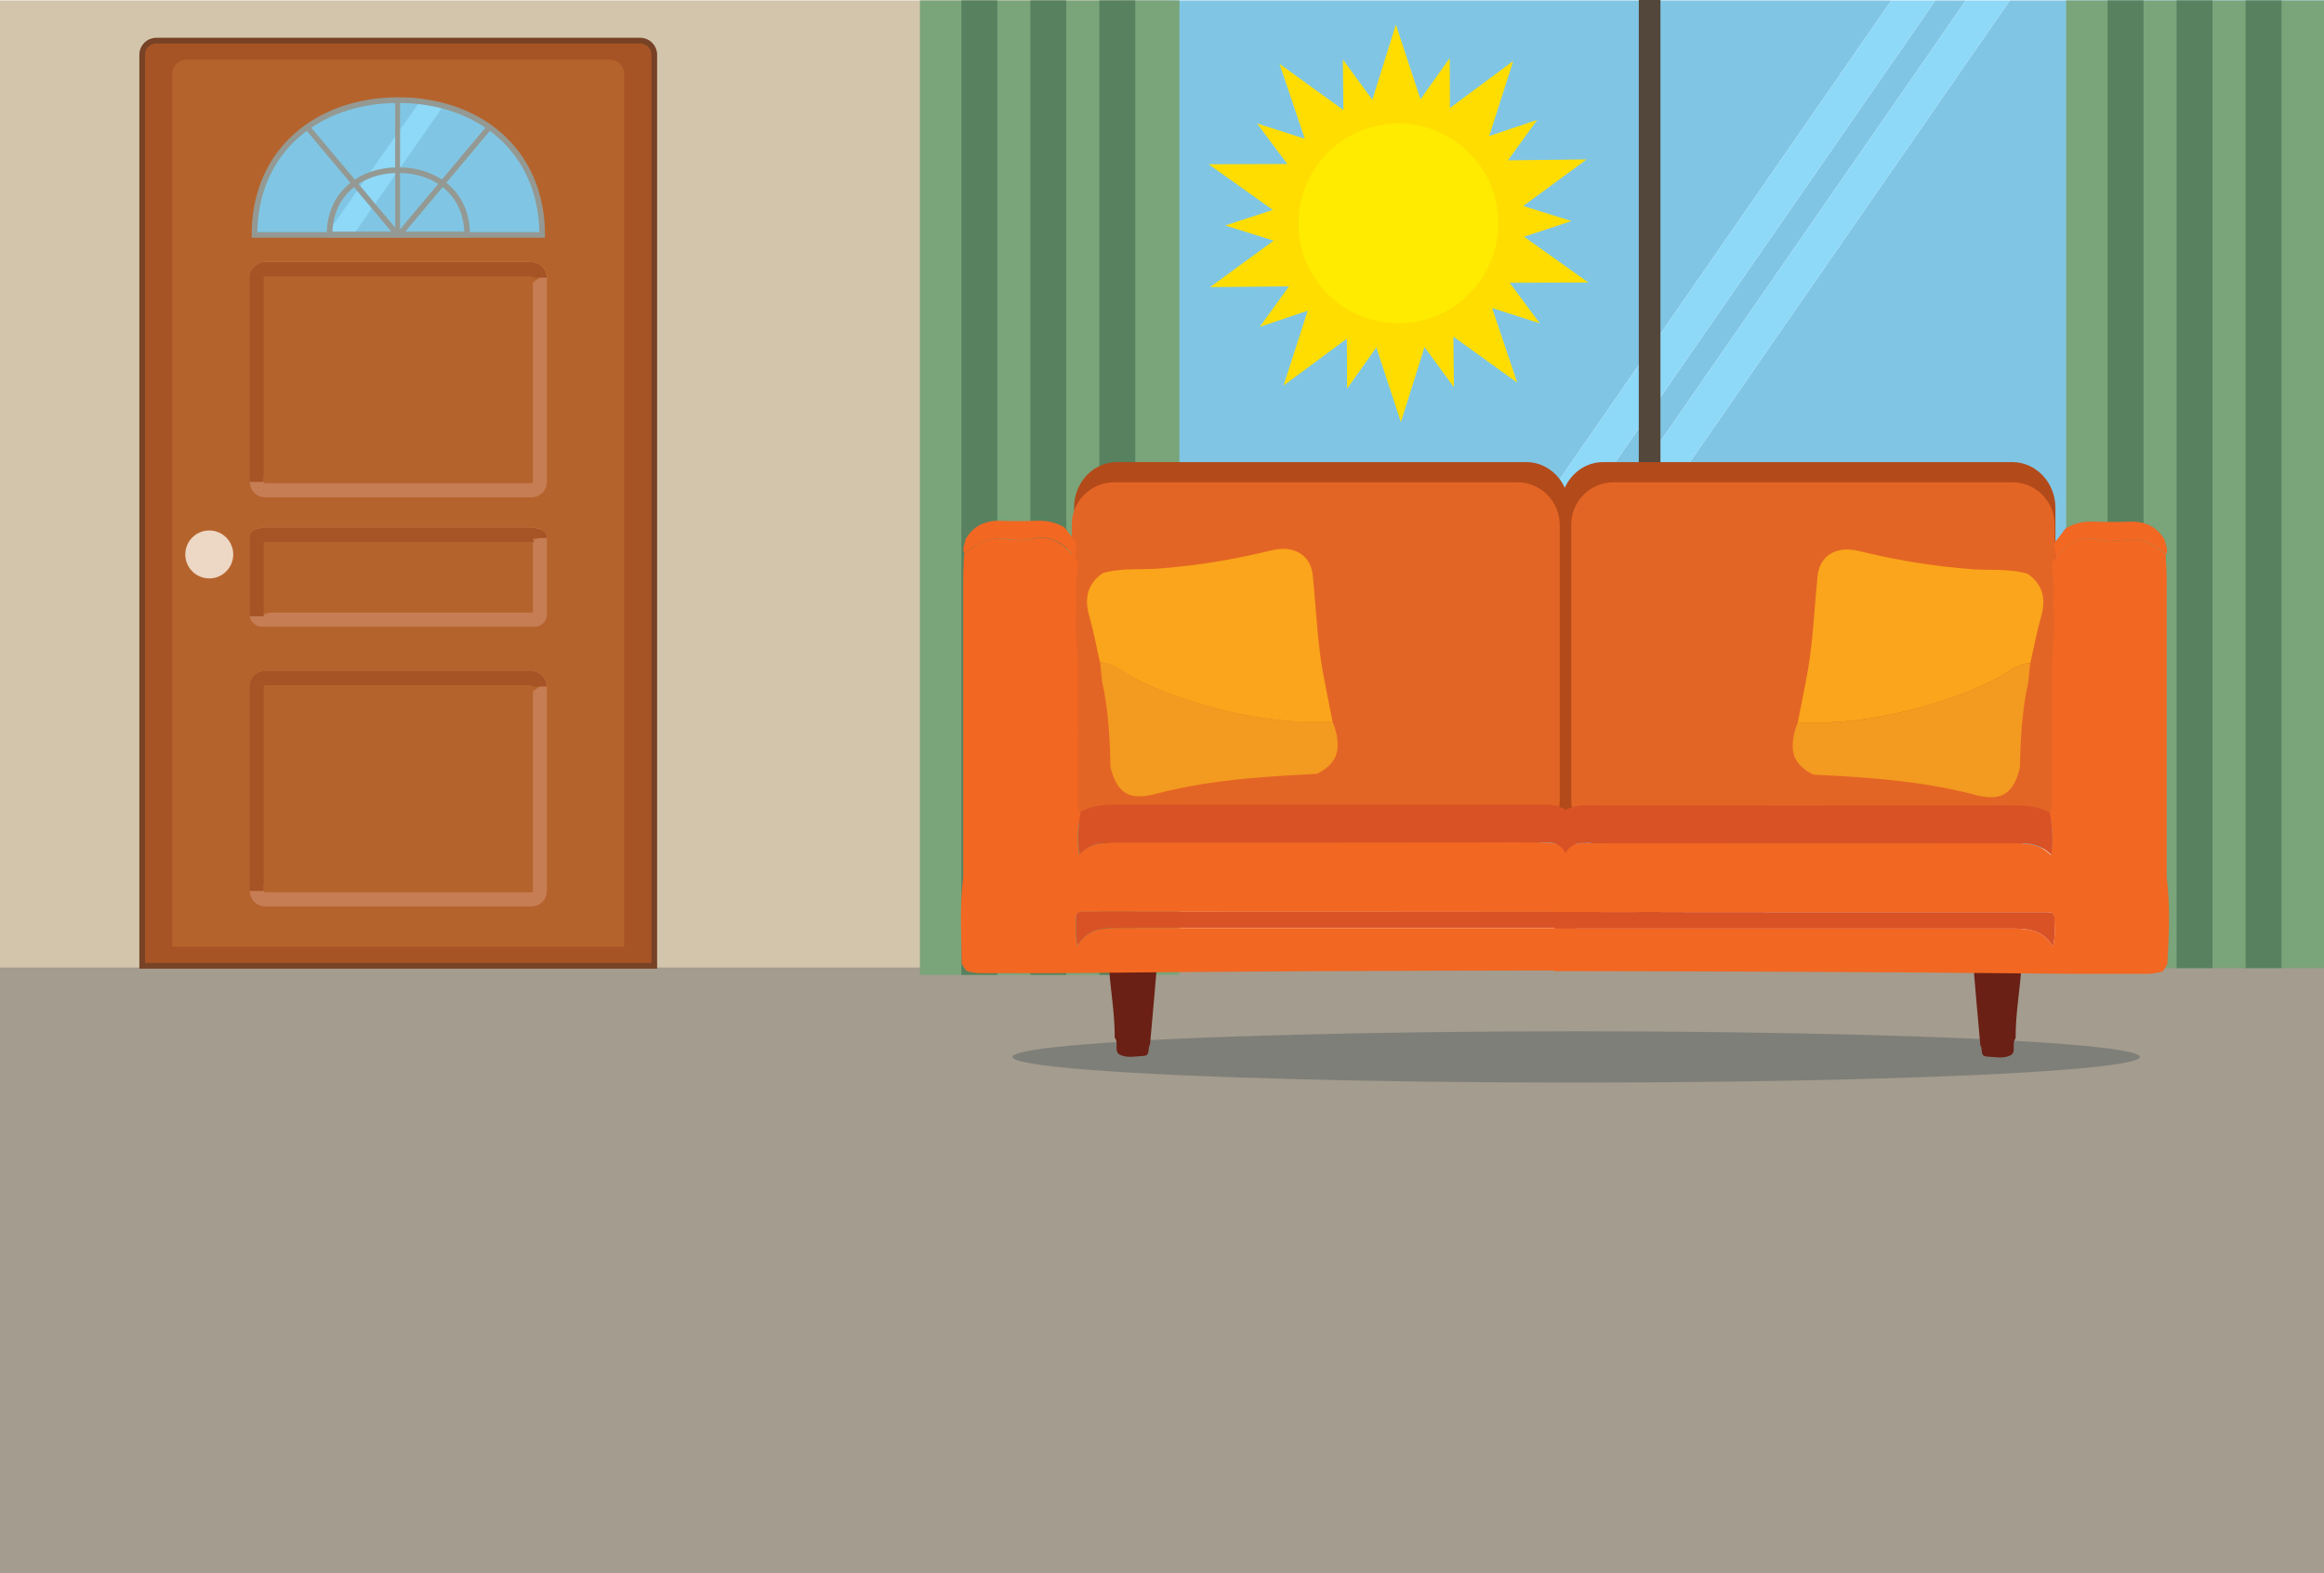 <?xml version="1.0" encoding="utf-8"?>
<!-- Generator: Adobe Illustrator 27.0.1, SVG Export Plug-In . SVG Version: 6.00 Build 0)  -->
<svg version="1.1" xmlns="http://www.w3.org/2000/svg" xmlns:xlink="http://www.w3.org/1999/xlink" x="0px" y="0px"
	 viewBox="0 0 1105 748" style="enable-background:new 0 0 1105 748;" xml:space="preserve">
<style type="text/css">
	.st0{fill:#80C6E4;}
	.st1{fill:#8ED8F8;}
	.st2{fill:#FFDD00;}
	.st3{fill:#FFEB00;}
	.st4{fill:#6C88B3;}
	.st5{fill:#7BC1E0;}
	.st6{opacity:0.2;}
	.st7{fill:#FFFFFF;}
	.st8{fill:#435369;}
	.st9{fill:#FFF45C;}
	.st10{fill:#D2C5AB;}
	.st11{fill:#A49C8E;}
	.st12{fill:#7AA47A;}
	.st13{fill:#58825F;}
	.st14{fill:#53473C;}
	.st15{fill:#7F7F79;}
	.st16{fill:#B34A1A;}
	.st17{fill:#E36525;}
	.st18{fill:none;}
	.st19{fill:#E6F2F1;}
	.st20{fill:#DBEDE8;}
	.st21{fill:#ED1F25;}
	.st22{fill:#6A2014;}
	.st23{fill:#A8D2CD;}
	.st24{fill:#F26722;}
	.st25{fill:#EE2834;}
	.st26{fill:#D72126;}
	.st27{fill:#E12126;}
	.st28{fill:#FAA51B;}
	.st29{fill:#F39A20;}
	.st30{fill:#DF2926;}
	.st31{fill:#D95226;}
	.st32{fill:#A65325;stroke:#774225;stroke-width:2.689;stroke-miterlimit:10;}
	.st33{fill:#B5632C;}
	.st34{fill:#B5632C;stroke:#C67D54;stroke-width:6.723;stroke-miterlimit:10;}
	.st35{fill:#B5632C;stroke:#A65325;stroke-width:6.723;stroke-miterlimit:10;}
	.st36{fill:none;stroke:#949993;stroke-width:2.689;stroke-miterlimit:10;}
	.st37{fill:#949993;}
	.st38{fill:#EDD7C5;}
</style>
<g id="sunny">
	<g>
		<polygon class="st0" points="955.6,0.2 782.2,250.4 768.1,240.7 934.7,0.2 920.2,0.2 746.8,250.4 732.7,240.7 899.3,0.2 
			531.8,0.2 531.8,403.3 1105,403.3 1105,0.2 		"/>
		<polygon class="st1" points="746.8,250.4 920.2,0.2 899.3,0.2 732.7,240.7 		"/>
		<polygon class="st1" points="782.2,250.4 955.6,0.2 934.7,0.2 768.1,240.7 		"/>
	</g>
	<g id="ray_2_00000158729180097927276530000009917888334251147923_">
		<polygon class="st2" points="662.3,65.7 689.3,27.6 689.5,73.9 		"/>
		<polygon class="st2" points="665.8,65.6 638.5,28.3 639,74.9 		"/>
		<polygon class="st2" points="641.8,72.8 597.7,58.7 625.6,96.1 		"/>
		<polygon class="st2" points="627.2,121.2 582.6,107.2 626.6,92.8 		"/>
		<polygon class="st2" points="643.2,140.5 599,155.4 626,117.9 		"/>
		<polygon class="st2" points="667.5,146.7 640.5,184.8 640.3,138.5 		"/>
		<polygon class="st2" points="690.8,137.4 691.3,184.1 664,146.8 		"/>
		<polygon class="st2" points="704.3,116.2 732.1,153.7 688,139.6 		"/>
		<polygon class="st2" points="702.7,91.2 747.2,105.1 703.2,119.6 		"/>
		<polygon class="st2" points="686.6,71.9 730.9,57 703.8,94.5 		"/>
	</g>
	<g id="ray_1_00000121976816091036891370000010009566524774518406_">
		<polygon class="st2" points="676.4,61 719.5,29 703.3,79.6 		"/>
		<polygon class="st2" points="680.3,62.1 663.7,11.7 647.7,62.8 		"/>
		<polygon class="st2" points="651.5,61.5 608.4,30.4 625.5,81.2 		"/>
		<polygon class="st2" points="618.4,109.2 574.7,78.1 627.8,77.9 		"/>
		<polygon class="st2" points="629,136 575.4,136.5 618.3,105.1 		"/>
		<polygon class="st2" points="653.4,151.4 610.3,183.3 626.6,132.8 		"/>
		<polygon class="st2" points="682.2,149.5 666.1,200.7 649.5,150.2 		"/>
		<polygon class="st2" points="704.3,131.1 721.4,181.9 678.3,150.9 		"/>
		<polygon class="st2" points="711.5,103.2 755.2,134.3 702,134.5 		"/>
		<polygon class="st2" points="700.8,76.4 754.4,75.8 711.6,107.2 		"/>
	</g>
	<circle class="st3" cx="664.9" cy="106.2" r="47.5"/>
</g>
<g id="Layer_5">
</g>
<g id="living_room">
	<rect y="0.2" class="st10" width="557.1" height="509.9"/>
	<rect y="460" class="st11" width="1105" height="288"/>
	<rect x="982.4" y="0.2" class="st12" width="123.4" height="460.1"/>
	<rect x="1002.1" y="0.2" class="st13" width="17.1" height="460.1"/>
	<rect x="1034.9" y="0.2" class="st13" width="17.1" height="460.1"/>
	<rect x="1067.7" y="0.2" class="st13" width="17.1" height="460.1"/>
	<rect x="437.4" y="0.2" class="st12" width="123.4" height="463.3"/>
	<rect x="457.1" y="0.2" class="st13" width="17.1" height="463.3"/>
	<rect x="489.9" y="0.2" class="st13" width="17.1" height="463.3"/>
	<rect x="522.7" y="0.2" class="st13" width="17.1" height="463.3"/>
	<rect x="779.2" class="st14" width="10.3" height="437.5"/>
	<g id="couch_00000052090153605225544660000012373536018389930159_">
		<ellipse class="st15" cx="749.4" cy="502.5" rx="268" ry="12.2"/>
		<path class="st16" d="M956.8,219.7H762.3c-8.1,0-15,5-18.3,12.2c-3.3-7.2-10.2-12.2-18.3-12.2H531.1c-11.3,0-20.4,9.7-20.4,21.6
			V380c0,11.9,9.1,21.6,20.4,21.6h194.6c8.1,0,15-5,18.3-12.2c3.3,7.2,10.2,12.2,18.3,12.2h194.6c11.3,0,20.4-9.7,20.4-21.6V241.3
			C977.2,229.4,968.1,219.7,956.8,219.7z"/>
		<path class="st17" d="M721.4,400.7H529.8c-11.2,0-20.2-9.1-20.2-20.2v-131c0-11.2,9.1-20.2,20.2-20.2h191.6
			c11.2,0,20.2,9.1,20.2,20.2v131C741.7,391.7,732.6,400.7,721.4,400.7z"/>
		<path class="st17" d="M956.8,400.7H767.2c-11.1,0-20.1-9-20.1-20.1V249.4c0-11.1,9-20.1,20.1-20.1h189.6c11.1,0,20.1,9,20.1,20.1
			v131.2C976.9,391.7,967.9,400.7,956.8,400.7z"/>
		<path class="st18" d="M636,353.4c-0.1-3.5-1-7-2.4-10.3c-1.3-6.4-2.5-12.9-3.8-19.3c1.3,6.4,2.5,12.8,3.8,19.3
			C635,346.5,635.9,349.9,636,353.4z"/>
		<path class="st18" d="M628.6,368.7c-0.2,0-0.3-0.1-0.5-0.1C628.3,368.6,628.5,368.7,628.6,368.7z"/>
		<path class="st18" d="M523.5,363.9c0.6,1,1.6,1.5,2.9,1.3C525.1,365.5,524.1,364.9,523.5,363.9z"/>
		<path class="st18" d="M630,369c-0.2,0-0.4-0.1-0.7-0.1C629.5,368.9,629.8,369,630,369z"/>
		<path class="st18" d="M458.2,261.6c0,0.6,0.1,1.2,0.4,1.8c0,0,0,0,0,0C458.4,262.8,458.2,262.2,458.2,261.6z"/>
		<path class="st18" d="M458.1,417.8c-0.1,0.9-0.2,1.8-0.3,2.6l0,0C457.9,419.6,457.9,418.7,458.1,417.8z"/>
		<path class="st18" d="M511.4,257.4c-1.2-1.5-2.3-3-3.5-4.5C509.1,254.5,510.3,255.9,511.4,257.4
			C511.4,257.4,511.4,257.4,511.4,257.4z"/>
		<path class="st18" d="M465.7,249.9c-2.6,1.4-4.8,3.6-6.5,6.6c-1,0.4-1.5,1-1.8,1.7c0.3-0.7,0.8-1.2,1.8-1.7
			C461,253.4,463.1,251.3,465.7,249.9z"/>
		<path class="st18" d="M528.1,364.7L528.1,364.7c2.2,9.1,6,13.7,12.9,14C534.1,378.3,530.3,373.7,528.1,364.7z"/>
		<path class="st18" d="M458.7,459.9c0.4,0.5,0.8,1.1,1.2,1.6C459.5,461,459.1,460.4,458.7,459.9
			C458.7,459.9,458.7,459.9,458.7,459.9z"/>
		<path class="st18" d="M458.4,268.4c0.1-1.4,0.2-2.7,0.2-4.1C458.5,265.7,458.4,267.1,458.4,268.4z"/>
		<path class="st18" d="M466.4,249.5c0.9-0.5,1.9-0.8,2.9-1.1C468.3,248.7,467.4,249,466.4,249.5z"/>
		<path class="st18" d="M511.5,265.4c-3.3-4.3-7-7.7-11.6-9.1C504.5,257.7,508.1,261.1,511.5,265.4
			C511.5,265.4,511.5,265.4,511.5,265.4L511.5,265.4z"/>
		<polygon class="st19" points="661.4,206.9 661.4,206.9 661.4,206.9 		"/>
		<path class="st20" d="M457.4,258.1c-0.2,0.5-0.3,1.1-0.3,1.7C457.1,259.2,457.2,258.6,457.4,258.1z"/>
		<path class="st21" d="M458.7,459.9l0.1,0.2C458.8,460.1,458.7,459.9,458.7,459.9C458.7,459.9,458.7,459.9,458.7,459.9z"/>
		<path class="st21" d="M459,455.3c0,1.1,0,2.3-1.4,2.8c0,0,0,0,0,0C459,457.6,459,456.5,459,455.3z"/>
		<path class="st21" d="M459,454.9c0,0.2,0,0.3,0,0.5C459,455.2,459,455,459,454.9z"/>
		<path class="st21" d="M458.6,263.4c0,0.3,0,0.6-0.1,1C458.6,264,458.6,263.7,458.6,263.4L458.6,263.4z"/>
		<path class="st21" d="M458.1,275.1c0-2.2,0.1-4.4,0.2-6.7C458.2,270.7,458.1,272.9,458.1,275.1z"/>
		<path class="st22" d="M530,493.3c2.1,2.4-0.5,6.6,2.4,8.1c3.4,1.8,7.6,0.8,11.5,0.6c3.2-0.2,1.6-3.7,2.9-5.3
			c1.2-13.4,2.4-26.7,3.5-40.1c0,0,0,0,0,0c-5.8-0.5-11.5-0.9-17.3-0.5c-1.9,0.1-3.8,0.4-5.8,0.7c0.1,3,0.3,6.1,0.6,9.1
			c0.3,3,0.7,6.1,1,9.1c0.6,5.3,1.1,10.6,1.2,15.9C530,491.8,530,492.5,530,493.3z"/>
		<polygon class="st20" points="458.7,459.9 458.7,459.9 458.7,459.9 		"/>
		<path class="st20" d="M458.8,460.1c0,0-0.1-0.2-0.1-0.2c0,0,0,0,0,0C458.7,459.9,458.8,460.1,458.8,460.1z"/>
		<polygon class="st23" points="661.4,206.9 661.4,206.9 661.4,206.9 		"/>
		<path class="st24" d="M478.7,256.3c3.8,0.6,8,0.8,11.7-0.1c3.6-0.8,6.7-0.7,9.4,0.1c4.6,1.4,8.3,4.7,11.6,9.1l0,0
			c0-0.7,0-1.5,0-2.2c0.1-1.8,0.2-3.5,0.3-5.3c-0.1-0.2-0.2-0.4-0.4-0.5c-1.2-1.5-2.3-3-3.5-4.5l-1.6-2.1c-4.1-2.5-8.6-3.4-13.4-3.2
			c-5.8,0.2-11.6,0.2-17.4,0c-2.2-0.1-4.3,0.2-6.2,0.7c-1,0.3-2,0.7-2.9,1.1c-0.2,0.1-0.5,0.2-0.7,0.4c-2.6,1.4-4.8,3.6-6.5,6.6
			c-0.1,0.6-0.2,1.1-0.4,1.7c-0.3,1.1-0.7,2.3-0.6,3.4c0,0.6,0.1,1.2,0.4,1.8C464.4,258.3,470.6,255.1,478.7,256.3z"/>
		<path class="st25" d="M465.7,249.9c0.2-0.1,0.5-0.3,0.7-0.4C466.2,249.6,466,249.7,465.7,249.9z"/>
		<path class="st25" d="M506.4,250.9C506.4,250.9,506.4,250.9,506.4,250.9l1.6,2.1C507.4,252.3,506.9,251.6,506.4,250.9z"/>
		<path class="st25" d="M458.2,261.6c0-1.2,0.3-2.3,0.6-3.4C458.5,259.3,458.2,260.4,458.2,261.6z"/>
		<path class="st26" d="M511.7,255.2c-0.1,0.7-0.2,1.5-0.3,2.2c0,0,0,0,0,0C511.5,256.7,511.6,256,511.7,255.2z"/>
		<path class="st26" d="M513,248.9c0,0.4,0,0.7,0,1.1C513,249.6,513,249.2,513,248.9z"/>
		<path class="st26" d="M511.5,263.2C511.5,263.2,511.5,263.2,511.5,263.2c0,0.7,0,1.5,0,2.2C511.5,264.7,511.5,263.9,511.5,263.2
			L511.5,263.2z"/>
		<path class="st27" d="M626.2,367.9c0.6,0.2,1.3,0.4,1.9,0.6C627.5,368.3,626.9,368.1,626.2,367.9L626.2,367.9z"/>
		<path class="st27" d="M629.3,368.9c-0.2-0.1-0.5-0.1-0.7-0.2C628.8,368.8,629.1,368.8,629.3,368.9z"/>
		<path class="st28" d="M581,337.5c17.2,4.4,34.8,6.4,52.6,5.7c-1.3-6.4-2.5-12.9-3.8-19.3c-3.4-16.6-3.9-33.4-5.6-50.2
			c-0.8-8.5-6.9-13.3-15.5-12.7c-2.6,0.2-5.2,0.9-7.7,1.5c-16.4,3.9-33,6.5-49.9,7.8c-8.9,0.7-18-0.4-26.8,2.2
			c-7.5,5.3-8.8,12.2-6.3,20.7c2,7.1,3.4,14.5,5,21.7c6.5,0.3,11.2,4.9,16.5,7.6C552.8,329.4,566.8,333.8,581,337.5z"/>
		<path class="st29" d="M626.2,367.9c5.4-2.7,9.6-6.5,9.8-13c0-0.5,0-1,0-1.5c-0.1-3.5-1-7-2.4-10.3c-17.8,0.7-35.3-1.2-52.6-5.7
			c-14.2-3.7-28.2-8.1-41.4-14.9c-5.3-2.8-10-7.4-16.5-7.6c0.3,3,0.6,6,0.9,9c3,13.4,3.7,27,4,40.7c2.2,9.1,6,13.7,12.9,14
			c2.3,0.1,4.9-0.2,8-1c7.9-2.1,15.9-3.7,23.9-5C590.5,369.9,608.3,368.8,626.2,367.9C626.2,367.9,626.2,367.9,626.2,367.9z"/>
		<path class="st29" d="M626.2,367.9c-17.9,0.9-35.7,2-53.3,4.8C590.5,369.9,608.3,368.8,626.2,367.9L626.2,367.9
			C626.2,367.9,626.2,367.9,626.2,367.9z"/>
		<path class="st30" d="M526.5,365.3c0.5-0.1,1.1-0.3,1.7-0.6c0,0,0,0,0,0C527.5,365,527,365.2,526.5,365.3z"/>
		<path class="st18" d="M458.7,459.9C458.7,459.9,458.7,459.9,458.7,459.9l0.1,0.2C458.8,460.1,458.7,459.9,458.7,459.9
			c0.4,0.5,0.8,1.1,1.2,1.6C459.5,461,459.1,460.4,458.7,459.9C458.7,459.9,458.7,459.9,458.7,459.9z"/>
		<path class="st18" d="M523,361.8c0,0.8,0.2,1.5,0.6,2.1c0.6,1,1.6,1.5,2.9,1.3c0.5-0.1,1.1-0.3,1.7-0.6c2.2,9.1,6,13.7,12.9,14
			c2.3,0.1,4.9-0.2,8-1c7.9-2.1,15.9-3.7,23.9-5c17.6-2.8,35.5-4,53.3-4.8c0.6,0.2,1.3,0.4,1.9,0.6c-0.6-0.2-1.3-0.5-1.9-0.6
			c5.4-2.7,9.6-6.5,9.8-13c0-0.5,0-1,0-1.5c-0.1-3.5-1-7-2.4-10.3c-1.3-6.4-2.5-12.9-3.8-19.3c-3.4-16.6-3.9-33.4-5.6-50.2
			c-0.8-8.5-6.9-13.3-15.5-12.7c-2.6,0.2-5.2,0.9-7.7,1.5c-16.4,3.9-33,6.5-49.9,7.8c-8.9,0.7-18-0.4-26.8,2.2
			c-7.5,5.3-8.8,12.2-6.3,20.7c2,7.1,3.4,14.5,5,21.7c0.3,3,0.6,6,0.9,9c-2.8,1.4-2.8,3.8-2.1,6.3c0.5,1.7,0.5,3.2,0.3,4.9"/>
		<path class="st31" d="M519.4,433.3c-1.5,0-3,0-4.5,0c-2,0-3.4,0.7-3.3,2.9c0.1,4-0.5,8,0.7,13.5c5.4-8.7,12.7-8.6,20.5-8.6
			c72.2,0,144.4,0,216.6,0v-7.9C672.7,433.3,596,433.3,519.4,433.3z"/>
		<path class="st18" d="M852.4,353.8c0.1-3.5,1-7,2.4-10.3c1.3-6.4,2.5-12.9,3.8-19.3c-1.3,6.4-2.5,12.8-3.8,19.3
			C853.5,346.8,852.5,350.3,852.4,353.8z"/>
		<path class="st18" d="M859.8,369c0.2,0,0.3-0.1,0.5-0.1C860.1,369,860,369,859.8,369z"/>
		<path class="st18" d="M964.9,364.3c-0.6,1-1.6,1.5-2.9,1.3C963.3,365.8,964.3,365.2,964.9,364.3z"/>
		<path class="st18" d="M858.4,369.4c0.2,0,0.4-0.1,0.7-0.1C858.9,369.3,858.7,369.3,858.4,369.4z"/>
		<path class="st18" d="M1030.2,261.9c0,0.6-0.1,1.2-0.4,1.8c0,0,0,0,0,0C1030.1,263.1,1030.2,262.5,1030.2,261.9z"/>
		<path class="st18" d="M1030.4,418.2c0.1,0.9,0.2,1.8,0.3,2.6l0,0C1030.6,419.9,1030.5,419,1030.4,418.2z"/>
		<path class="st18" d="M977,257.8c1.2-1.5,2.3-3,3.5-4.5C979.3,254.8,978.1,256.3,977,257.8C977,257.8,977,257.8,977,257.8z"/>
		<path class="st18" d="M960.3,365L960.3,365c-2.2,9.1-6,13.7-12.9,14C954.3,378.7,958.2,374.1,960.3,365z"/>
		<path class="st18" d="M1029.8,460.2c-0.4,0.5-0.8,1.1-1.2,1.6C1029,461.3,1029.4,460.8,1029.8,460.2
			C1029.8,460.2,1029.8,460.2,1029.8,460.2z"/>
		<path class="st18" d="M1030.1,268.8c-0.1-1.4-0.2-2.7-0.2-4.1C1029.9,266,1030,267.4,1030.1,268.8z"/>
		<path class="st18" d="M1022,249.8c-0.9-0.5-1.9-0.8-2.9-1.1C1020.1,249,1021.1,249.4,1022,249.8z"/>
		<path class="st18" d="M977,265.8c3.3-4.3,7-7.7,11.6-9.1C983.9,258.1,980.3,261.5,977,265.8C977,265.8,977,265.8,977,265.8
			L977,265.8z"/>
		<polygon class="st19" points="827,207.3 827,207.3 827,207.3 		"/>
		<path class="st21" d="M1029.8,460.2l-0.1,0.2C1029.7,460.4,1029.8,460.3,1029.8,460.2C1029.8,460.2,1029.8,460.2,1029.8,460.2z"/>
		<path class="st21" d="M1029.5,455.7c0,1.1,0,2.3,1.4,2.8c0,0,0,0,0,0C1029.5,458,1029.4,456.8,1029.5,455.7z"/>
		<path class="st21" d="M1029.5,455.2c0,0.2,0,0.3,0,0.5C1029.5,455.5,1029.5,455.4,1029.5,455.2z"/>
		<path class="st21" d="M1029.8,263.7c0,0.3,0,0.6,0.1,1C1029.8,264.4,1029.8,264,1029.8,263.7L1029.8,263.7z"/>
		<path class="st21" d="M1030.3,275.5c0-2.2-0.1-4.4-0.2-6.7C1030.2,271,1030.3,273.2,1030.3,275.5z"/>
		<path class="st22" d="M958.4,493.6c-2.1,2.4,0.5,6.6-2.4,8.1c-3.4,1.8-7.6,0.8-11.5,0.6c-3.2-0.2-1.6-3.7-2.9-5.3
			c-1.2-13.4-2.4-26.7-3.5-40.1c0,0,0,0,0,0c5.8-0.5,11.5-0.9,17.3-0.5c1.9,0.1,3.8,0.4,5.8,0.7c-0.1,3-0.3,6.1-0.6,9.1
			c-0.3,3-0.7,6.1-1,9.1c-0.6,5.3-1.1,10.6-1.2,15.9C958.4,492.1,958.4,492.9,958.4,493.6z"/>
		<polygon class="st20" points="1029.8,460.2 1029.8,460.2 1029.8,460.2 		"/>
		<path class="st20" d="M1029.7,460.4c0,0,0.1-0.2,0.1-0.2c0,0,0,0,0,0C1029.8,460.3,1029.7,460.4,1029.7,460.4z"/>
		<polygon class="st23" points="827,207.3 827,207.3 827,207.3 		"/>
		<path class="st24" d="M1009.7,256.7c-3.8,0.6-8,0.8-11.7-0.1c-3.6-0.8-6.7-0.7-9.4,0.1c-4.6,1.4-8.3,4.7-11.6,9.1l0,0
			c0-0.7,0-1.5,0-2.2c-0.1-1.8-0.2-3.5-0.3-5.3c0.1-0.2,0.2-0.4,0.4-0.5c1.2-1.5,2.3-3,3.5-4.5l1.6-2.1c4.1-2.5,8.6-3.4,13.4-3.2
			c5.8,0.2,11.6,0.2,17.4,0c2.2-0.1,4.3,0.2,6.2,0.7c1,0.3,2,0.7,2.9,1.1c0.2,0.1,0.5,0.2,0.7,0.4c2.6,1.4,4.8,3.6,6.5,6.6
			c0.1,0.6,0.2,1.1,0.4,1.7c0.3,1.1,0.7,2.3,0.6,3.4c0,0.6-0.1,1.2-0.4,1.8C1024.1,258.6,1017.8,255.4,1009.7,256.7z"/>
		<path class="st25" d="M1022.7,250.2c-0.2-0.1-0.5-0.3-0.7-0.4C1022.2,249.9,1022.5,250.1,1022.7,250.2z"/>
		<path class="st25" d="M982.1,251.3C982.1,251.3,982.1,251.3,982.1,251.3l-1.6,2.1C981,252.6,981.5,251.9,982.1,251.3z"/>
		<path class="st25" d="M1030.2,261.9c0-1.2-0.3-2.3-0.6-3.4C1029.9,259.6,1030.3,260.8,1030.2,261.9z"/>
		<path class="st26" d="M976.7,255.6c0.1,0.7,0.2,1.5,0.3,2.2c0,0,0,0,0,0C976.9,257,976.8,256.3,976.7,255.6z"/>
		<path class="st26" d="M975.5,249.2c0,0.4,0,0.7,0,1.1C975.4,249.9,975.4,249.6,975.5,249.2z"/>
		<path class="st26" d="M976.9,263.6C976.9,263.6,976.9,263.6,976.9,263.6c0,0.7,0,1.5,0,2.2C977,265,976.9,264.3,976.9,263.6
			L976.9,263.6z"/>
		<path class="st27" d="M862.2,368.3c-0.6,0.2-1.3,0.4-1.9,0.6C860.9,368.7,861.6,368.4,862.2,368.3L862.2,368.3z"/>
		<path class="st27" d="M859.1,369.2c0.2-0.1,0.5-0.1,0.7-0.2C859.6,369.1,859.3,369.2,859.1,369.2z"/>
		<path class="st21" d="M976.6,258.3c0.1,1.8,0.2,3.5,0.3,5.3c0,0,0,0,0,0C976.8,261.8,976.7,260,976.6,258.3z"/>
		<path class="st28" d="M907.4,337.8c-17.2,4.4-34.8,6.4-52.6,5.7c1.3-6.4,2.5-12.9,3.8-19.3c3.4-16.6,3.9-33.4,5.6-50.2
			c0.8-8.5,6.9-13.3,15.5-12.7c2.6,0.2,5.2,0.9,7.7,1.5c16.4,3.9,33,6.5,49.9,7.8c8.9,0.7,18-0.4,26.8,2.2
			c7.5,5.3,8.8,12.2,6.3,20.7c-2,7.1-3.4,14.5-5,21.7c-6.5,0.3-11.2,4.9-16.5,7.6C935.6,329.7,921.6,334.2,907.4,337.8z"/>
		<path class="st29" d="M862.2,368.3c-5.4-2.7-9.6-6.5-9.8-13c0-0.5,0-1,0-1.5c0.1-3.5,1-7,2.4-10.3c17.8,0.7,35.3-1.2,52.6-5.7
			c14.2-3.7,28.2-8.1,41.4-14.9c5.3-2.8,10-7.4,16.5-7.6c-0.3,3-0.6,6-0.9,9c-3,13.4-3.7,27-4,40.7c-2.2,9.1-6,13.7-12.9,14
			c-2.3,0.1-4.9-0.2-8-1c-7.9-2.1-15.9-3.7-23.9-5C897.9,370.3,880.1,369.1,862.2,368.3C862.2,368.3,862.2,368.3,862.2,368.3z"/>
		<path class="st29" d="M862.2,368.3c17.9,0.9,35.7,2,53.3,4.8C897.9,370.3,880.1,369.1,862.2,368.3L862.2,368.3
			C862.2,368.3,862.2,368.3,862.2,368.3z"/>
		<path class="st30" d="M962,365.6c-0.5-0.1-1.1-0.3-1.7-0.6c0,0,0,0,0,0C960.9,365.3,961.5,365.5,962,365.6z"/>
		<path class="st18" d="M852.4,355.3c0-0.5,0-1,0-1.5c0.1-3.5,1-7,2.4-10.3c1.3-6.4,2.5-12.9,3.8-19.3c3.4-16.6,3.9-33.4,5.6-50.2
			c0.8-8.5,6.9-13.3,15.5-12.7c2.6,0.2,5.2,0.9,7.7,1.5c16.4,3.9,33,6.5,49.9,7.8c8.9,0.7,18-0.4,26.8,2.2
			c7.5,5.3,8.8,12.2,6.3,20.7c-2,7.1-3.4,14.5-5,21.7c-0.3,3-0.6,6-0.9,9c2.8,1.4,2.8,3.8,2.1,6.3c-0.5,1.7-0.5,3.2-0.3,4.9
			c0.9,8.9-0.5,17.8-0.7,26.6c0,0.8-0.2,1.5-0.6,2.1c-0.6,1-1.6,1.5-2.9,1.3c-0.5-0.1-1.1-0.3-1.7-0.6c-2.2,9.1-6,13.7-12.9,14
			c-2.3,0.1-4.9-0.2-8-1c-7.9-2.1-15.9-3.7-23.9-5c-17.6-2.8-35.5-4-53.3-4.8c-0.6,0.2-1.3,0.4-1.9,0.6c0.6-0.2,1.3-0.5,1.9-0.6
			C856.8,365.6,852.6,361.7,852.4,355.3z"/>
		<path class="st18" d="M1029.8,460.2C1029.8,460.2,1029.8,460.2,1029.8,460.2l-0.1,0.2C1029.7,460.4,1029.8,460.3,1029.8,460.2
			c-0.4,0.5-0.8,1.1-1.2,1.6C1029,461.3,1029.4,460.8,1029.8,460.2C1029.8,460.2,1029.8,460.2,1029.8,460.2z"/>
		<path class="st18" d="M965.5,362.1c0,0.8-0.2,1.5-0.6,2.1c-0.6,1-1.6,1.5-2.9,1.3c-0.5-0.1-1.1-0.3-1.7-0.6
			c-2.2,9.1-6,13.7-12.9,14c-2.3,0.1-4.9-0.2-8-1c-7.9-2.1-15.9-3.7-23.9-5c-17.6-2.8-35.5-4-53.3-4.8c-0.6,0.2-1.3,0.4-1.9,0.6
			c0.6-0.2,1.3-0.5,1.9-0.6c-5.4-2.7-9.6-6.5-9.8-13c0-0.5,0-1,0-1.5c0.1-3.5,1-7,2.4-10.3c1.3-6.4,2.5-12.9,3.8-19.3
			c3.4-16.6,3.9-33.4,5.6-50.2c0.8-8.5,6.9-13.3,15.5-12.7c2.6,0.2,5.2,0.9,7.7,1.5c16.4,3.9,33,6.5,49.9,7.8
			c8.9,0.7,18-0.4,26.8,2.2c7.5,5.3,8.8,12.2,6.3,20.7c-2,7.1-3.4,14.5-5,21.7c-0.3,3-0.6,6-0.9,9c2.8,1.4,2.8,3.8,2.1,6.3
			c-0.5,1.7-0.5,3.2-0.3,4.9"/>
		<path class="st24" d="M1030.6,420.8c-0.1-0.9-0.2-1.8-0.3-2.6c-0.2-1.7-0.1-3.4-0.1-5.1c0-45.9,0-91.8,0-137.6
			c0-2.2-0.1-4.4-0.2-6.7c-0.1-1.4-0.2-2.7-0.2-4.1c0-0.3,0-0.6-0.1-1v0c-5.7-5.1-12-8.3-20.1-7c-3.8,0.6-8,0.8-11.7-0.1
			c-3.6-0.8-6.7-0.7-9.4,0.1c-4.6,1.4-8.3,4.7-11.6,9.1c-1.4,1.3-1.4,3.1-1.1,4.7c1.4,7.3,0.2,14.6,0.8,22
			c0.6,7.4-0.8,14.9-0.8,22.3c-0.1,21.7,0,43.4-0.1,65.2c0,2.2,0.7,4.5-1.1,6.4c1,6.4,1.8,12.7,0.6,20.2c-6.1-6.2-13.1-5.7-20.1-5.7
			c-66.5,0-132.9,0.1-199.4-0.1c-4.2,0-8.1,0.3-11.3,2.1c-3.3-2-7.4-2.4-11.9-2.4c-66.5,0.1-132.9,0.1-199.4,0.1
			c-7,0-14-0.5-20.1,5.7c-1.1-7.5-0.4-13.9,0.6-20.2c-1.8-1.9-1.1-4.2-1.1-6.4c0-21.7,0.1-43.4-0.1-65.2c0-7.5-1.5-15-0.8-22.3
			c0.6-7.3-0.5-14.7,0.8-22c0.3-1.6,0.4-3.4-1.1-4.7c-3.3-4.3-7-7.7-11.6-9.1c-2.8-0.8-5.9-0.9-9.4-0.1c-3.7,0.9-7.9,0.7-11.7,0.1
			c-8.1-1.3-14.3,1.9-20.1,7v0c0,0.3,0,0.6-0.1,1c-0.1,1.4-0.2,2.7-0.2,4.1c-0.1,2.2-0.2,4.4-0.2,6.7c0,45.9,0,91.8,0,137.6
			c0,1.7,0.1,3.4-0.1,5.1c-0.1,0.9-0.2,1.8-0.3,2.6c-1.2,12.5-0.5,25.1-0.3,37.7c0,0,0,0,0,0c0,0,0,0,0,0c0.4,0.7,0.8,1.3,1.2,2
			l-0.1-0.2c0,0,0,0,0,0c0,0,0,0,0,0c0.4,0.5,0.8,1.1,1.2,1.6c2.5,0.8,5.1,1.2,7.7,1.1c15.2-0.1,30.4,0.1,45.6-0.1
			c75.3-0.8,150.6-1.1,225.9-1.2v0.3c78.7,0.1,157.4,0.4,236.1,1.2c15.2,0.2,30.4,0,45.6,0.1c2.7,0,5.2-0.4,7.7-1.1
			c0.4-0.5,0.8-1.1,1.2-1.6c0,0,0,0,0,0c0,0,0,0,0,0l-0.1,0.2c0.4-0.6,0.8-1.3,1.2-2c0,0,0,0,0,0c0,0,0,0,0,0
			C1031.2,445.9,1031.9,433.3,1030.6,420.8z M976.2,450.1c-5.4-8.7-12.7-8.6-20.5-8.6c-68.8,0-137.6,0-206.4,0v-0.3
			c-72.2,0-144.4,0-216.6,0c-7.7,0-15.1-0.1-20.5,8.6c-1.2-5.5-0.6-9.5-0.7-13.5c0-2.2,1.4-2.9,3.3-2.9c1.5,0,3,0,4.5,0
			c73.2,0,146.5,0,219.7,0v0.3c76.7,0,153.3,0,230,0c1.5,0,3,0,4.5,0c2,0,3.4,0.7,3.3,2.9C976.8,440.5,977.4,444.6,976.2,450.1z"/>
		<path class="st31" d="M974.7,386.4c-6.5-3.7-13.6-3.5-20.7-3.5c-66.6,0.1-133.3,0.1-199.9,0c-3.7,0-6.9,0.6-9.6,2.2
			c-2.8-1.9-6.2-2.6-10.1-2.6c-66.6,0.1-133.3,0.1-199.9,0c-7.1,0-14.2-0.2-20.7,3.5c-1,6.4-1.8,12.7-0.6,20.2
			c6.1-6.2,13.1-5.7,20.1-5.7c66.5,0,132.9,0.1,199.4-0.1c2.3,0,4.4,0.1,6.5,0.5c3.3,1.6,5,3.4,5.1,5.4c0.4-2.1,2.2-3.8,5.1-5.1
			c2-0.4,4.2-0.5,6.5-0.5c66.5,0.1,132.9,0.1,199.4,0.1c7,0,14-0.5,20.1,5.7C976.4,399.1,975.7,392.8,974.7,386.4z"/>
		<path class="st31" d="M969.1,433.7c1.5,0,3,0,4.5,0c2,0,3.4,0.7,3.3,2.9c-0.1,4,0.5,8-0.7,13.5c-5.4-8.7-12.7-8.6-20.5-8.6
			c-72.2,0-144.4,0-216.6,0v-7.9C815.7,433.7,892.4,433.7,969.1,433.7z"/>
	</g>
</g>
<g id="door_00000052071511299511589070000002868416161778254512_">
	<g id="door_00000045587497902171130900000009878506817756259492_">
		<path class="st32" d="M311.1,459.2H67.6V26c0-3.7,3-6.7,6.7-6.7h230.1c3.7,0,6.7,3,6.7,6.7V459.2z"/>
		<path class="st33" d="M296.8,450.1H81.9v-415c0-3.7,3-6.7,6.7-6.7h201.5c3.7,0,6.7,3,6.7,6.7V450.1z"/>
		<g>
			<path class="st34" d="M126.1,322.4h126.6c2.2,0,4,1.8,4,4v97.2c0,2.2-1.8,4-4,4H126.1c-2.2,0-4-1.8-4-4v-97.2
				C122,324.2,123.8,322.4,126.1,322.4z"/>
			<path class="st35" d="M122,423.6v-97.2c0-2.2,1.8-4,4-4h126.6c2.2,0,4,1.8,4,4"/>
		</g>
		<g>
			<path class="st34" d="M126.1,127.9h126.6c2.2,0,4,1.8,4,4v97.2c0,2.2-1.8,4-4,4H126.1c-2.2,0-4-1.8-4-4V132
				C122,129.7,123.8,127.9,126.1,127.9z"/>
			<path class="st35" d="M122,229.1V132c0-2.2,1.8-4,4-4h126.6c2.2,0,4,1.8,4,4"/>
		</g>
		<g>
			<path class="st34" d="M124.5,254.3h129.7c1.4,0,2.5,1.1,2.5,2.5v35.3c0,1.4-1.1,2.5-2.5,2.5H124.5c-1.4,0-2.5-1.1-2.5-2.5v-35.3
				C122,255.4,123.1,254.3,124.5,254.3z"/>
			<path class="st35" d="M122,293v-37.2c0-0.9,1.8-1.5,4-1.5h126.6c2.2,0,4,0.7,4,1.5"/>
		</g>
		<g>
			<path class="st0" d="M257.8,111.7c-0.1-40.7-30.7-64.1-68.4-64.1S121,71,121,111.7H257.8z"/>
			<polygon class="st1" points="167.5,112.4 155.2,111.5 200,47.7 211.2,49.8 			"/>
			<path class="st36" d="M257.8,111.7c-0.1-40.7-30.7-64.1-68.4-64.1S121,71,121,111.7H257.8z"/>
			<path class="st36" d="M222.1,111.5c0-19.5-14.7-30.6-32.7-30.6s-32.7,11.2-32.7,30.6H222.1z"/>
			<rect x="187.9" y="47.2" class="st37" width="2.3" height="65.2"/>
			
				<rect x="166.2" y="51.9" transform="matrix(0.766 -0.643 0.643 0.766 -16.083 127.82)" class="st37" width="2.6" height="68.1"/>
			
				<rect x="209.9" y="51.9" transform="matrix(-0.766 -0.643 0.643 -0.766 317.754 287.661)" class="st37" width="2.6" height="68.1"/>
		</g>
		<circle class="st38" cx="99.5" cy="263.6" r="11.4"/>
	</g>
</g>
<g id="Layer_2">
</g>
</svg>
